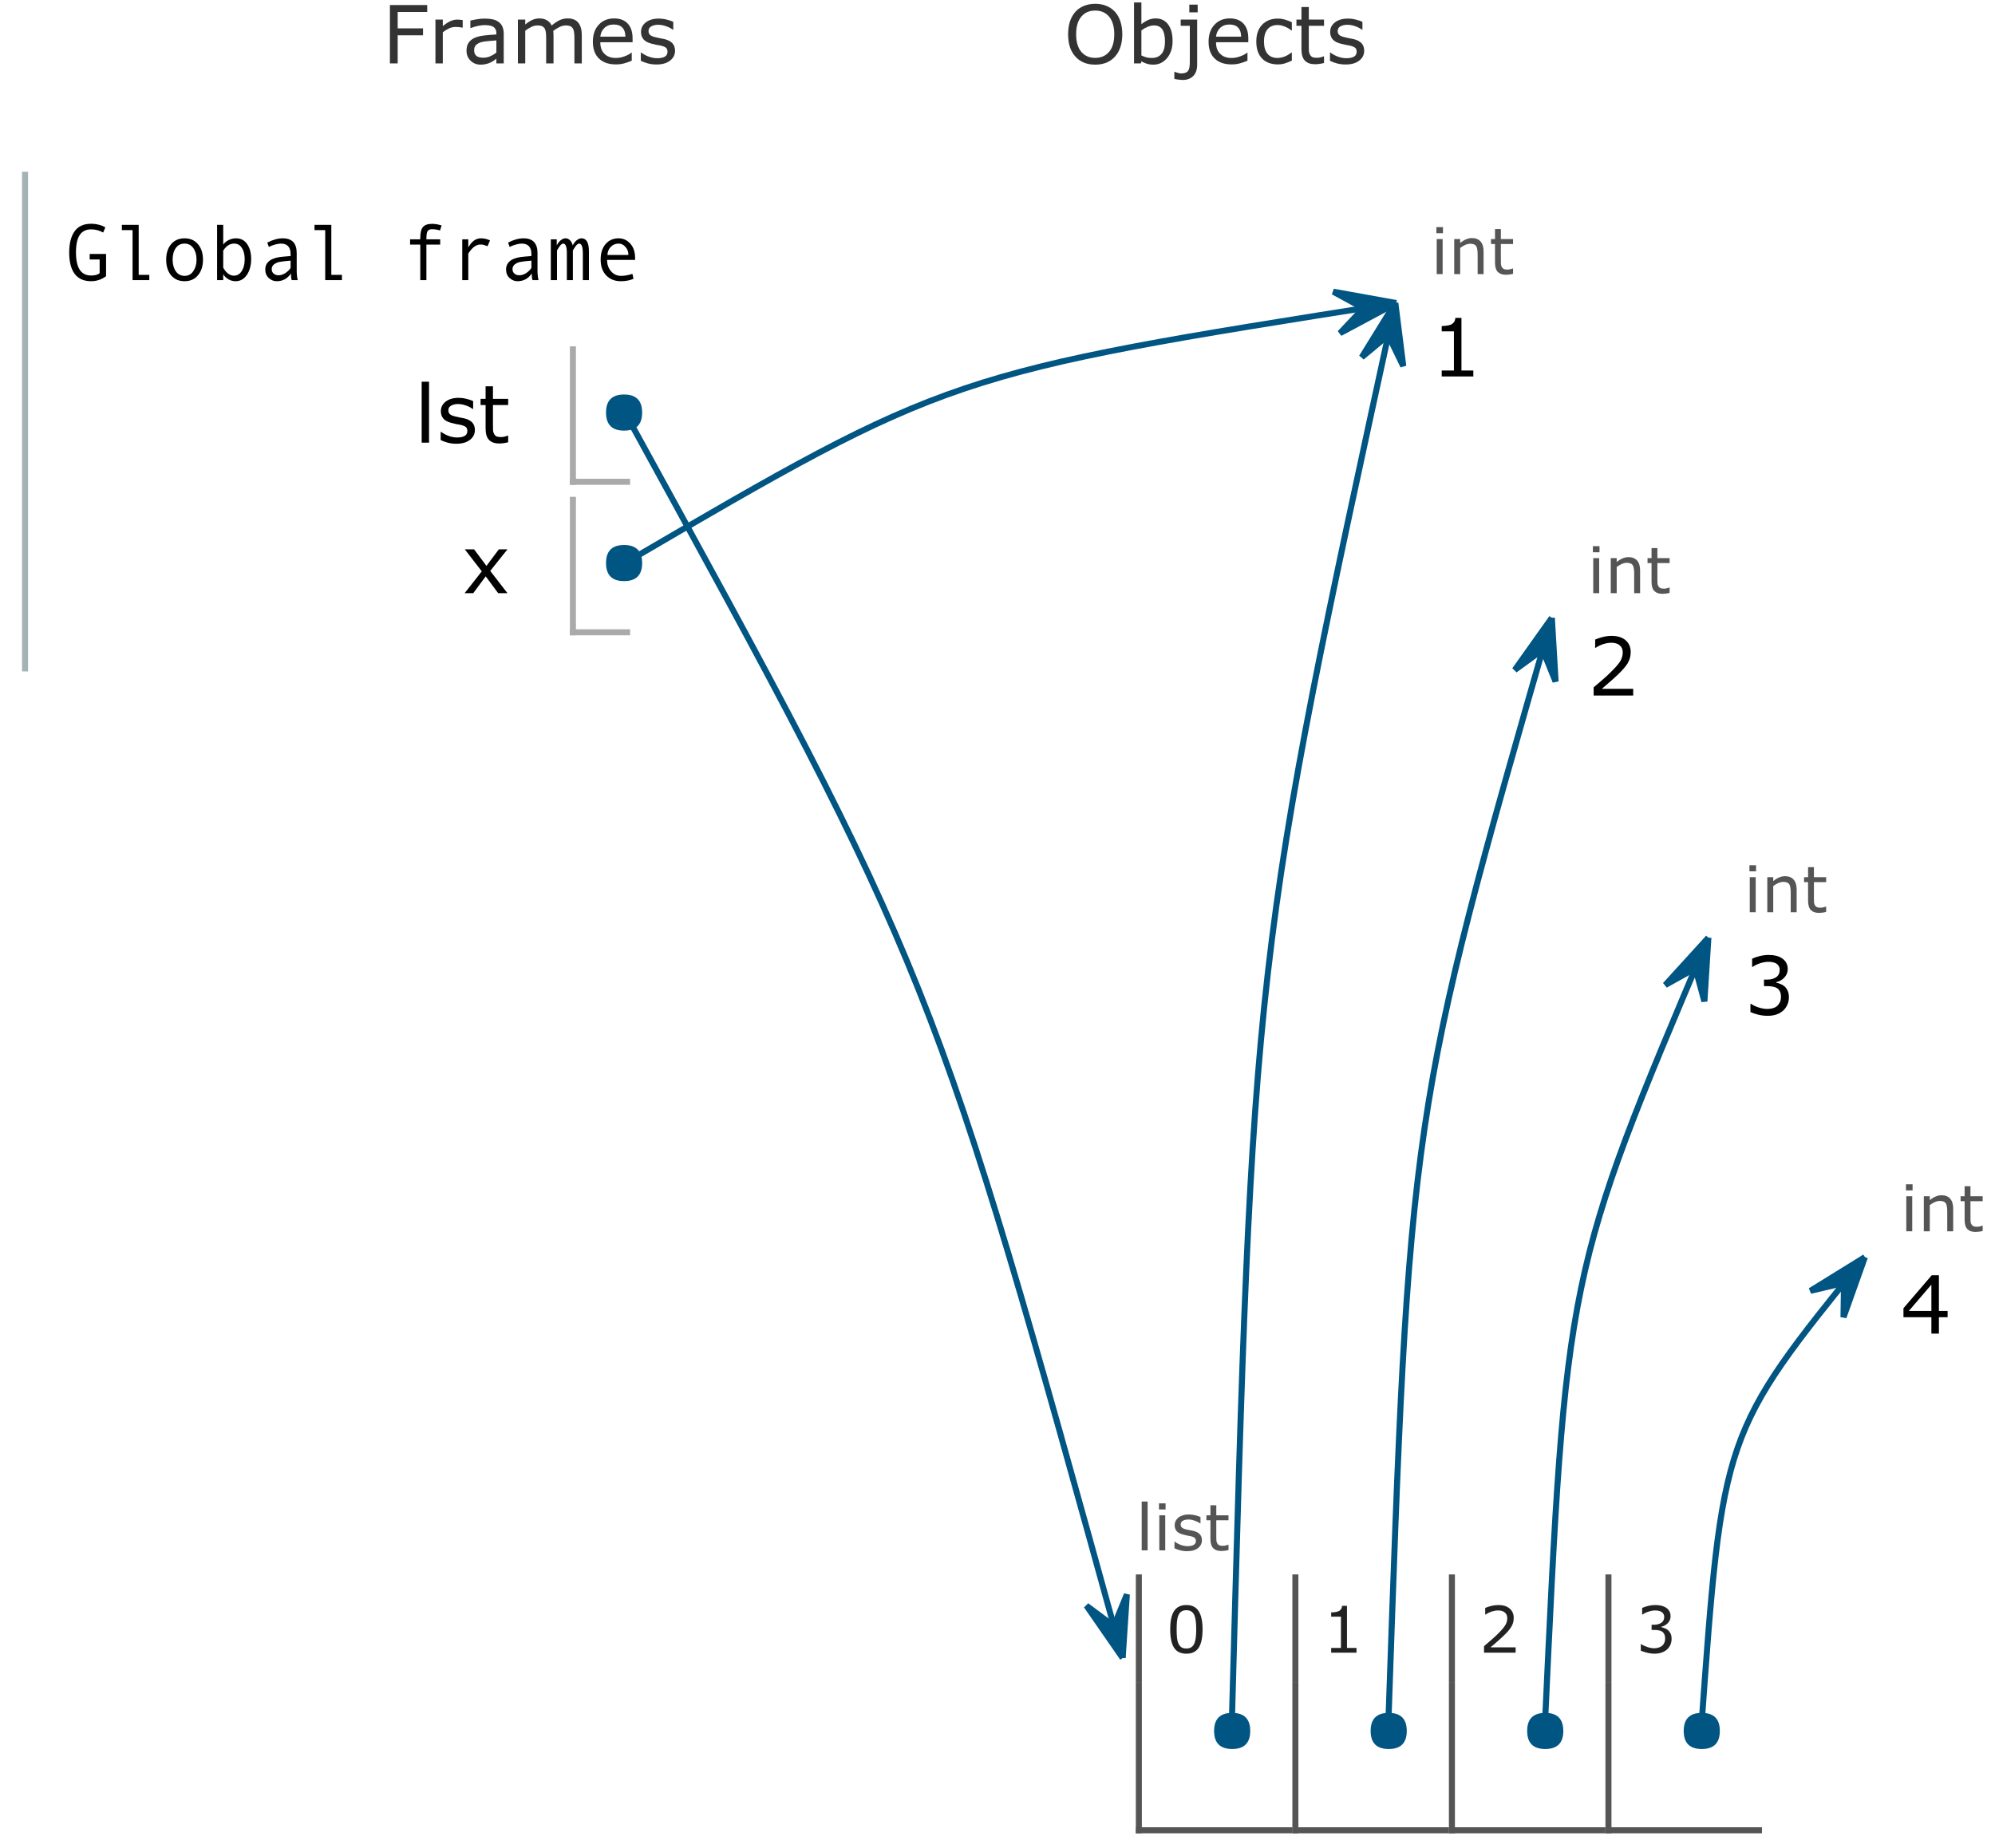 <?xml version="1.0" encoding="UTF-8"?>
<svg xmlns="http://www.w3.org/2000/svg" xmlns:xlink="http://www.w3.org/1999/xlink" width="372.785pt" height="345.422pt" viewBox="0 0 372.785 345.422" version="1.1">
<rect x="0" y="0" width="372.785" height="345.422" fill="#808080" stroke="none"/>
<defs>
<g>
<symbol overflow="visible" id="glyph0-0">
<path style="stroke:none;" d="M 1.875 0 L 1.875 -11.25 L 13.125 -11.25 L 13.125 0 Z M 2.812 -0.938 L 12.188 -0.938 L 12.188 -10.312 L 2.812 -10.312 Z M 2.812 -0.938 "/>
</symbol>
<symbol overflow="visible" id="glyph0-1">
<path style="stroke:none;" d="M 9.594 -9.656 C 10.039 -9.164 10.379 -8.566 10.609 -7.859 C 10.848 -7.148 10.969 -6.348 10.969 -5.453 C 10.969 -4.555 10.848 -3.75 10.609 -3.031 C 10.367 -2.32 10.031 -1.734 9.594 -1.266 C 9.145 -0.766 8.613 -0.391 8 -0.141 C 7.383 0.109 6.688 0.234 5.906 0.234 C 5.133 0.234 4.438 0.109 3.812 -0.141 C 3.188 -0.398 2.656 -0.773 2.219 -1.266 C 1.77 -1.742 1.426 -2.332 1.188 -3.031 C 0.957 -3.738 0.844 -4.547 0.844 -5.453 C 0.844 -6.336 0.957 -7.133 1.188 -7.844 C 1.426 -8.551 1.77 -9.156 2.219 -9.656 C 2.645 -10.133 3.176 -10.5 3.812 -10.75 C 4.457 -11.008 5.156 -11.141 5.906 -11.141 C 6.688 -11.141 7.383 -11.008 8 -10.75 C 8.625 -10.488 9.156 -10.125 9.594 -9.656 Z M 9.469 -5.453 C 9.469 -6.867 9.148 -7.957 8.516 -8.719 C 7.879 -9.488 7.008 -9.875 5.906 -9.875 C 4.801 -9.875 3.93 -9.488 3.297 -8.719 C 2.66 -7.957 2.344 -6.867 2.344 -5.453 C 2.344 -4.016 2.664 -2.914 3.312 -2.156 C 3.957 -1.406 4.82 -1.031 5.906 -1.031 C 6.988 -1.031 7.852 -1.406 8.5 -2.156 C 9.145 -2.914 9.469 -4.016 9.469 -5.453 Z M 9.469 -5.453 "/>
</symbol>
<symbol overflow="visible" id="glyph0-2">
<path style="stroke:none;" d="M 8.562 -4.156 C 8.562 -3.469 8.461 -2.848 8.266 -2.297 C 8.066 -1.754 7.805 -1.301 7.484 -0.938 C 7.141 -0.551 6.758 -0.258 6.344 -0.062 C 5.926 0.133 5.469 0.234 4.969 0.234 C 4.508 0.234 4.102 0.176 3.75 0.062 C 3.406 -0.051 3.066 -0.195 2.734 -0.375 L 2.641 0 L 1.359 0 L 1.359 -11.391 L 2.734 -11.391 L 2.734 -7.328 C 3.117 -7.641 3.523 -7.895 3.953 -8.094 C 4.391 -8.301 4.879 -8.406 5.422 -8.406 C 6.391 -8.406 7.156 -8.035 7.719 -7.297 C 8.281 -6.555 8.562 -5.508 8.562 -4.156 Z M 7.141 -4.109 C 7.141 -5.086 6.977 -5.828 6.656 -6.328 C 6.332 -6.836 5.812 -7.094 5.094 -7.094 C 4.688 -7.094 4.281 -7.004 3.875 -6.828 C 3.469 -6.66 3.086 -6.441 2.734 -6.172 L 2.734 -1.484 C 3.117 -1.305 3.453 -1.18 3.734 -1.109 C 4.016 -1.047 4.332 -1.016 4.688 -1.016 C 5.457 -1.016 6.055 -1.266 6.484 -1.766 C 6.922 -2.266 7.141 -3.047 7.141 -4.109 Z M 7.141 -4.109 "/>
</symbol>
<symbol overflow="visible" id="glyph0-3">
<path style="stroke:none;" d="M 3.906 -9.547 L 2.344 -9.547 L 2.344 -10.984 L 3.906 -10.984 Z M 3.812 0.203 C 3.812 1.16 3.566 1.879 3.078 2.359 C 2.586 2.848 1.938 3.094 1.125 3.094 C 0.926 3.094 0.664 3.07 0.344 3.031 C 0.031 3 -0.234 2.953 -0.453 2.891 L -0.453 1.578 L -0.375 1.578 C -0.238 1.629 -0.055 1.691 0.172 1.766 C 0.398 1.836 0.625 1.875 0.844 1.875 C 1.195 1.875 1.477 1.82 1.688 1.719 C 1.906 1.625 2.07 1.477 2.188 1.281 C 2.289 1.082 2.359 0.844 2.391 0.562 C 2.422 0.289 2.438 -0.039 2.438 -0.438 L 2.438 -7.031 L 0.734 -7.031 L 0.734 -8.188 L 3.812 -8.188 Z M 3.812 0.203 "/>
</symbol>
<symbol overflow="visible" id="glyph0-4">
<path style="stroke:none;" d="M 8.203 -3.953 L 2.172 -3.953 C 2.172 -3.441 2.242 -3 2.391 -2.625 C 2.547 -2.258 2.758 -1.957 3.031 -1.719 C 3.281 -1.477 3.578 -1.301 3.922 -1.188 C 4.273 -1.07 4.66 -1.016 5.078 -1.016 C 5.641 -1.016 6.203 -1.125 6.766 -1.344 C 7.328 -1.562 7.727 -1.781 7.969 -2 L 8.047 -2 L 8.047 -0.5 C 7.578 -0.301 7.098 -0.133 6.609 0 C 6.129 0.125 5.625 0.188 5.094 0.188 C 3.738 0.188 2.68 -0.176 1.922 -0.906 C 1.16 -1.645 0.781 -2.691 0.781 -4.047 C 0.781 -5.379 1.145 -6.438 1.875 -7.219 C 2.602 -8.008 3.562 -8.406 4.75 -8.406 C 5.852 -8.406 6.703 -8.082 7.297 -7.438 C 7.898 -6.789 8.203 -5.875 8.203 -4.688 Z M 6.859 -5 C 6.859 -5.727 6.676 -6.285 6.312 -6.672 C 5.957 -7.066 5.414 -7.266 4.688 -7.266 C 3.945 -7.266 3.359 -7.047 2.922 -6.609 C 2.484 -6.18 2.234 -5.645 2.172 -5 Z M 6.859 -5 "/>
</symbol>
<symbol overflow="visible" id="glyph0-5">
<path style="stroke:none;" d="M 7.406 -0.516 C 6.945 -0.297 6.508 -0.125 6.094 0 C 5.688 0.125 5.25 0.188 4.781 0.188 C 4.188 0.188 3.645 0.098 3.156 -0.078 C 2.664 -0.254 2.242 -0.516 1.891 -0.859 C 1.535 -1.211 1.258 -1.656 1.062 -2.188 C 0.863 -2.727 0.766 -3.359 0.766 -4.078 C 0.766 -5.422 1.129 -6.473 1.859 -7.234 C 2.598 -7.992 3.57 -8.375 4.781 -8.375 C 5.25 -8.375 5.707 -8.305 6.156 -8.172 C 6.613 -8.035 7.031 -7.875 7.406 -7.688 L 7.406 -6.156 L 7.328 -6.156 C 6.91 -6.488 6.477 -6.738 6.031 -6.906 C 5.582 -7.082 5.145 -7.172 4.719 -7.172 C 3.938 -7.172 3.32 -6.91 2.875 -6.391 C 2.426 -5.867 2.203 -5.098 2.203 -4.078 C 2.203 -3.086 2.422 -2.328 2.859 -1.797 C 3.297 -1.273 3.914 -1.016 4.719 -1.016 C 5 -1.016 5.281 -1.051 5.562 -1.125 C 5.852 -1.195 6.113 -1.289 6.344 -1.406 C 6.551 -1.508 6.738 -1.617 6.906 -1.734 C 7.082 -1.848 7.223 -1.945 7.328 -2.031 L 7.406 -2.031 Z M 7.406 -0.516 "/>
</symbol>
<symbol overflow="visible" id="glyph0-6">
<path style="stroke:none;" d="M 5.609 -0.078 C 5.348 -0.004 5.062 0.051 4.75 0.094 C 4.445 0.133 4.176 0.156 3.938 0.156 C 3.102 0.156 2.469 -0.066 2.031 -0.516 C 1.602 -0.961 1.391 -1.68 1.391 -2.672 L 1.391 -7.031 L 0.453 -7.031 L 0.453 -8.188 L 1.391 -8.188 L 1.391 -10.531 L 2.766 -10.531 L 2.766 -8.188 L 5.609 -8.188 L 5.609 -7.031 L 2.766 -7.031 L 2.766 -3.297 C 2.766 -2.867 2.77 -2.531 2.781 -2.281 C 2.801 -2.039 2.875 -1.816 3 -1.609 C 3.102 -1.41 3.25 -1.266 3.438 -1.172 C 3.625 -1.086 3.91 -1.047 4.297 -1.047 C 4.523 -1.047 4.758 -1.078 5 -1.141 C 5.25 -1.211 5.426 -1.27 5.531 -1.312 L 5.609 -1.312 Z M 5.609 -0.078 "/>
</symbol>
<symbol overflow="visible" id="glyph0-7">
<path style="stroke:none;" d="M 7.203 -2.359 C 7.203 -1.609 6.891 -0.992 6.266 -0.516 C 5.648 -0.035 4.812 0.203 3.75 0.203 C 3.133 0.203 2.57 0.129 2.062 -0.016 C 1.562 -0.16 1.145 -0.316 0.812 -0.484 L 0.812 -2.031 L 0.875 -2.031 C 1.312 -1.707 1.797 -1.445 2.328 -1.25 C 2.859 -1.062 3.367 -0.969 3.859 -0.969 C 4.461 -0.969 4.938 -1.062 5.281 -1.25 C 5.625 -1.445 5.797 -1.758 5.797 -2.188 C 5.797 -2.508 5.703 -2.754 5.516 -2.922 C 5.328 -3.086 4.973 -3.227 4.453 -3.344 C 4.254 -3.383 3.992 -3.43 3.672 -3.484 C 3.359 -3.547 3.07 -3.613 2.812 -3.688 C 2.102 -3.875 1.598 -4.148 1.297 -4.516 C 0.992 -4.891 0.844 -5.344 0.844 -5.875 C 0.844 -6.219 0.91 -6.535 1.047 -6.828 C 1.191 -7.129 1.406 -7.395 1.688 -7.625 C 1.957 -7.852 2.301 -8.035 2.719 -8.172 C 3.145 -8.305 3.617 -8.375 4.141 -8.375 C 4.629 -8.375 5.125 -8.312 5.625 -8.188 C 6.125 -8.07 6.539 -7.93 6.875 -7.766 L 6.875 -6.297 L 6.797 -6.297 C 6.453 -6.555 6.023 -6.773 5.516 -6.953 C 5.016 -7.129 4.523 -7.219 4.047 -7.219 C 3.535 -7.219 3.109 -7.117 2.766 -6.922 C 2.422 -6.734 2.25 -6.445 2.25 -6.062 C 2.25 -5.727 2.352 -5.473 2.562 -5.297 C 2.77 -5.129 3.102 -4.992 3.562 -4.891 C 3.812 -4.828 4.094 -4.766 4.406 -4.703 C 4.727 -4.648 4.992 -4.598 5.203 -4.547 C 5.836 -4.398 6.332 -4.148 6.688 -3.797 C 7.031 -3.43 7.203 -2.953 7.203 -2.359 Z M 7.203 -2.359 "/>
</symbol>
<symbol overflow="visible" id="glyph0-8">
<path style="stroke:none;" d="M 7.938 0 L 2.031 0 L 2.031 -1.109 L 4.312 -1.109 L 4.312 -8.422 L 2.031 -8.422 L 2.031 -9.422 C 2.344 -9.422 2.672 -9.445 3.016 -9.5 C 3.367 -9.551 3.641 -9.625 3.828 -9.719 C 4.047 -9.844 4.219 -10 4.344 -10.188 C 4.477 -10.375 4.555 -10.625 4.578 -10.938 L 5.719 -10.938 L 5.719 -1.109 L 7.938 -1.109 Z M 7.938 0 "/>
</symbol>
<symbol overflow="visible" id="glyph0-9">
<path style="stroke:none;" d="M 8.562 0 L 1.172 0 L 1.172 -1.531 C 1.691 -1.969 2.207 -2.406 2.719 -2.844 C 3.238 -3.289 3.719 -3.727 4.156 -4.156 C 5.094 -5.062 5.734 -5.781 6.078 -6.312 C 6.43 -6.852 6.609 -7.438 6.609 -8.062 C 6.609 -8.625 6.422 -9.062 6.047 -9.375 C 5.672 -9.695 5.148 -9.859 4.484 -9.859 C 4.035 -9.859 3.551 -9.781 3.031 -9.625 C 2.52 -9.469 2.02 -9.227 1.531 -8.906 L 1.453 -8.906 L 1.453 -10.453 C 1.797 -10.617 2.254 -10.773 2.828 -10.922 C 3.41 -11.066 3.973 -11.141 4.516 -11.141 C 5.641 -11.141 6.516 -10.867 7.141 -10.328 C 7.773 -9.785 8.094 -9.051 8.094 -8.125 C 8.094 -7.707 8.039 -7.32 7.938 -6.969 C 7.832 -6.613 7.68 -6.273 7.484 -5.953 C 7.285 -5.648 7.055 -5.348 6.797 -5.047 C 6.547 -4.754 6.238 -4.43 5.875 -4.078 C 5.352 -3.566 4.812 -3.07 4.25 -2.594 C 3.695 -2.113 3.18 -1.664 2.703 -1.25 L 8.562 -1.25 Z M 8.562 0 "/>
</symbol>
<symbol overflow="visible" id="glyph0-10">
<path style="stroke:none;" d="M 7.609 -5.25 C 7.836 -5.039 8.023 -4.773 8.172 -4.453 C 8.328 -4.141 8.406 -3.734 8.406 -3.234 C 8.406 -2.734 8.312 -2.273 8.125 -1.859 C 7.945 -1.441 7.695 -1.082 7.375 -0.781 C 7.008 -0.438 6.578 -0.18 6.078 -0.016 C 5.586 0.148 5.047 0.234 4.453 0.234 C 3.848 0.234 3.25 0.16 2.656 0.016 C 2.07 -0.129 1.594 -0.289 1.219 -0.469 L 1.219 -2 L 1.328 -2 C 1.742 -1.719 2.234 -1.488 2.797 -1.312 C 3.359 -1.133 3.898 -1.047 4.422 -1.047 C 4.734 -1.047 5.062 -1.094 5.406 -1.188 C 5.75 -1.289 6.031 -1.441 6.25 -1.641 C 6.469 -1.859 6.633 -2.098 6.75 -2.359 C 6.863 -2.617 6.922 -2.945 6.922 -3.344 C 6.922 -3.727 6.859 -4.047 6.734 -4.297 C 6.609 -4.555 6.438 -4.766 6.219 -4.922 C 5.988 -5.066 5.719 -5.164 5.406 -5.219 C 5.094 -5.281 4.758 -5.312 4.406 -5.312 L 3.75 -5.312 L 3.75 -6.531 L 4.25 -6.531 C 5 -6.531 5.594 -6.68 6.031 -6.984 C 6.469 -7.297 6.688 -7.75 6.688 -8.344 C 6.688 -8.613 6.629 -8.848 6.516 -9.047 C 6.41 -9.242 6.258 -9.406 6.062 -9.531 C 5.852 -9.656 5.629 -9.738 5.391 -9.781 C 5.148 -9.832 4.879 -9.859 4.578 -9.859 C 4.109 -9.859 3.613 -9.773 3.094 -9.609 C 2.57 -9.453 2.078 -9.219 1.609 -8.906 L 1.531 -8.906 L 1.531 -10.438 C 1.883 -10.613 2.348 -10.773 2.922 -10.922 C 3.504 -11.066 4.066 -11.141 4.609 -11.141 C 5.141 -11.141 5.609 -11.086 6.016 -10.984 C 6.422 -10.891 6.785 -10.734 7.109 -10.516 C 7.461 -10.285 7.727 -10.004 7.906 -9.672 C 8.094 -9.336 8.188 -8.945 8.188 -8.5 C 8.188 -7.895 7.973 -7.363 7.547 -6.906 C 7.117 -6.457 6.613 -6.176 6.031 -6.062 L 6.031 -5.969 C 6.258 -5.926 6.523 -5.844 6.828 -5.719 C 7.129 -5.594 7.391 -5.438 7.609 -5.25 Z M 7.609 -5.25 "/>
</symbol>
<symbol overflow="visible" id="glyph0-11">
<path style="stroke:none;" d="M 8.812 -3.062 L 7.188 -3.062 L 7.188 0 L 5.781 0 L 5.781 -3.062 L 0.562 -3.062 L 0.562 -4.75 L 5.844 -10.906 L 7.188 -10.906 L 7.188 -4.234 L 8.812 -4.234 Z M 5.781 -4.234 L 5.781 -9.156 L 1.562 -4.234 Z M 5.781 -4.234 "/>
</symbol>
<symbol overflow="visible" id="glyph0-12">
<path style="stroke:none;" d=""/>
</symbol>
<symbol overflow="visible" id="glyph0-13">
<path style="stroke:none;" d="M 8.438 -9.609 L 2.922 -9.609 L 2.922 -6.547 L 7.656 -6.547 L 7.656 -5.25 L 2.922 -5.25 L 2.922 0 L 1.469 0 L 1.469 -10.906 L 8.438 -10.906 Z M 8.438 -9.609 "/>
</symbol>
<symbol overflow="visible" id="glyph0-14">
<path style="stroke:none;" d="M 6.453 -6.688 L 6.391 -6.688 C 6.18 -6.727 5.977 -6.758 5.781 -6.781 C 5.594 -6.801 5.367 -6.812 5.109 -6.812 C 4.68 -6.812 4.27 -6.719 3.875 -6.531 C 3.477 -6.344 3.098 -6.102 2.734 -5.812 L 2.734 0 L 1.359 0 L 1.359 -8.188 L 2.734 -8.188 L 2.734 -6.969 C 3.273 -7.406 3.754 -7.719 4.172 -7.906 C 4.598 -8.094 5.023 -8.188 5.453 -8.188 C 5.691 -8.188 5.863 -8.176 5.969 -8.156 C 6.082 -8.145 6.242 -8.125 6.453 -8.094 Z M 6.453 -6.688 "/>
</symbol>
<symbol overflow="visible" id="glyph0-15">
<path style="stroke:none;" d="M 7.719 0 L 6.344 0 L 6.344 -0.875 C 6.219 -0.789 6.051 -0.672 5.844 -0.516 C 5.633 -0.367 5.438 -0.254 5.25 -0.172 C 5.02 -0.055 4.754 0.035 4.453 0.109 C 4.148 0.191 3.801 0.234 3.406 0.234 C 2.664 0.234 2.039 -0.008 1.531 -0.5 C 1.02 -0.988 0.766 -1.613 0.766 -2.375 C 0.766 -2.988 0.895 -3.488 1.156 -3.875 C 1.426 -4.258 1.805 -4.562 2.297 -4.781 C 2.797 -5 3.395 -5.145 4.094 -5.219 C 4.789 -5.301 5.539 -5.363 6.344 -5.406 L 6.344 -5.625 C 6.344 -5.938 6.285 -6.191 6.172 -6.391 C 6.066 -6.598 5.91 -6.758 5.703 -6.875 C 5.504 -6.988 5.27 -7.062 5 -7.094 C 4.727 -7.133 4.441 -7.156 4.141 -7.156 C 3.785 -7.156 3.383 -7.109 2.938 -7.016 C 2.488 -6.922 2.031 -6.785 1.562 -6.609 L 1.484 -6.609 L 1.484 -8 C 1.754 -8.07 2.141 -8.148 2.641 -8.234 C 3.148 -8.328 3.656 -8.375 4.156 -8.375 C 4.727 -8.375 5.227 -8.328 5.656 -8.234 C 6.082 -8.141 6.453 -7.977 6.766 -7.75 C 7.078 -7.52 7.312 -7.227 7.469 -6.875 C 7.633 -6.52 7.719 -6.078 7.719 -5.547 Z M 6.344 -2.016 L 6.344 -4.297 C 5.926 -4.266 5.43 -4.223 4.859 -4.172 C 4.285 -4.129 3.836 -4.062 3.516 -3.969 C 3.117 -3.852 2.797 -3.676 2.547 -3.438 C 2.305 -3.207 2.188 -2.883 2.188 -2.469 C 2.188 -2 2.328 -1.645 2.609 -1.406 C 2.891 -1.176 3.32 -1.062 3.906 -1.062 C 4.383 -1.062 4.82 -1.156 5.219 -1.344 C 5.625 -1.531 6 -1.754 6.344 -2.016 Z M 6.344 -2.016 "/>
</symbol>
<symbol overflow="visible" id="glyph0-16">
<path style="stroke:none;" d="M 13.297 0 L 11.922 0 L 11.922 -4.656 C 11.922 -5.008 11.906 -5.348 11.875 -5.672 C 11.844 -6.004 11.773 -6.266 11.672 -6.453 C 11.555 -6.672 11.395 -6.832 11.188 -6.938 C 10.977 -7.039 10.676 -7.094 10.281 -7.094 C 9.895 -7.094 9.508 -6.992 9.125 -6.797 C 8.738 -6.609 8.352 -6.367 7.969 -6.078 C 7.977 -5.961 7.988 -5.828 8 -5.672 C 8.008 -5.523 8.016 -5.379 8.016 -5.234 L 8.016 0 L 6.641 0 L 6.641 -4.656 C 6.641 -5.02 6.625 -5.363 6.594 -5.688 C 6.562 -6.008 6.492 -6.27 6.391 -6.469 C 6.273 -6.676 6.113 -6.832 5.906 -6.938 C 5.695 -7.039 5.395 -7.094 5 -7.094 C 4.625 -7.094 4.242 -7 3.859 -6.812 C 3.484 -6.633 3.109 -6.398 2.734 -6.109 L 2.734 0 L 1.359 0 L 1.359 -8.188 L 2.734 -8.188 L 2.734 -7.266 C 3.16 -7.629 3.586 -7.91 4.016 -8.109 C 4.441 -8.305 4.898 -8.406 5.391 -8.406 C 5.941 -8.406 6.41 -8.285 6.797 -8.047 C 7.191 -7.816 7.484 -7.492 7.672 -7.078 C 8.223 -7.547 8.727 -7.883 9.188 -8.094 C 9.645 -8.301 10.141 -8.406 10.672 -8.406 C 11.566 -8.406 12.227 -8.133 12.656 -7.594 C 13.082 -7.051 13.297 -6.289 13.297 -5.312 Z M 13.297 0 "/>
</symbol>
<symbol overflow="visible" id="glyph0-17">
<path style="stroke:none;" d="M 2.75 0 L 1.375 0 L 1.375 -11.391 L 2.75 -11.391 Z M 2.75 0 "/>
</symbol>
<symbol overflow="visible" id="glyph0-18">
<path style="stroke:none;" d="M 8.438 0 L 6.703 0 L 4.375 -3.141 L 2.047 0 L 0.438 0 L 3.641 -4.078 L 0.469 -8.188 L 2.203 -8.188 L 4.516 -5.094 L 6.828 -8.188 L 8.438 -8.188 L 5.219 -4.156 Z M 8.438 0 "/>
</symbol>
<symbol overflow="visible" id="glyph1-0">
<path style="stroke:none;" d="M 1.5 0 L 1.5 -9 L 10.5 -9 L 10.5 0 Z M 2.25 -0.75 L 9.75 -0.75 L 9.75 -8.25 L 2.25 -8.25 Z M 2.25 -0.75 "/>
</symbol>
<symbol overflow="visible" id="glyph1-1">
<path style="stroke:none;" d="M 2.266 -7.641 L 1.031 -7.641 L 1.031 -8.781 L 2.266 -8.781 Z M 2.203 0 L 1.094 0 L 1.094 -6.547 L 2.203 -6.547 Z M 2.203 0 "/>
</symbol>
<symbol overflow="visible" id="glyph1-2">
<path style="stroke:none;" d="M 6.562 0 L 5.453 0 L 5.453 -3.734 C 5.453 -4.023 5.43 -4.301 5.391 -4.562 C 5.359 -4.832 5.297 -5.039 5.203 -5.188 C 5.109 -5.352 4.969 -5.473 4.781 -5.547 C 4.602 -5.629 4.367 -5.672 4.078 -5.672 C 3.773 -5.672 3.457 -5.598 3.125 -5.453 C 2.801 -5.305 2.488 -5.117 2.188 -4.891 L 2.188 0 L 1.078 0 L 1.078 -6.547 L 2.188 -6.547 L 2.188 -5.812 C 2.531 -6.102 2.883 -6.328 3.25 -6.484 C 3.613 -6.648 3.992 -6.734 4.391 -6.734 C 5.086 -6.734 5.625 -6.52 6 -6.094 C 6.375 -5.664 6.562 -5.051 6.562 -4.25 Z M 6.562 0 "/>
</symbol>
<symbol overflow="visible" id="glyph1-3">
<path style="stroke:none;" d="M 4.484 -0.062 C 4.273 0 4.047 0.047 3.797 0.078 C 3.555 0.109 3.344 0.125 3.156 0.125 C 2.488 0.125 1.977 -0.051 1.625 -0.406 C 1.281 -0.77 1.109 -1.348 1.109 -2.141 L 1.109 -5.625 L 0.359 -5.625 L 0.359 -6.547 L 1.109 -6.547 L 1.109 -8.422 L 2.203 -8.422 L 2.203 -6.547 L 4.484 -6.547 L 4.484 -5.625 L 2.203 -5.625 L 2.203 -2.641 C 2.203 -2.297 2.207 -2.023 2.219 -1.828 C 2.238 -1.641 2.297 -1.461 2.391 -1.297 C 2.484 -1.141 2.602 -1.023 2.75 -0.953 C 2.906 -0.879 3.133 -0.844 3.438 -0.844 C 3.613 -0.844 3.801 -0.867 4 -0.922 C 4.195 -0.973 4.336 -1.016 4.422 -1.047 L 4.484 -1.047 Z M 4.484 -0.062 "/>
</symbol>
<symbol overflow="visible" id="glyph1-4">
<path style="stroke:none;" d="M 2.203 0 L 1.094 0 L 1.094 -9.125 L 2.203 -9.125 Z M 2.203 0 "/>
</symbol>
<symbol overflow="visible" id="glyph1-5">
<path style="stroke:none;" d="M 5.766 -1.891 C 5.766 -1.285 5.516 -0.789 5.016 -0.406 C 4.523 -0.031 3.852 0.156 3 0.156 C 2.508 0.156 2.062 0.098 1.656 -0.016 C 1.258 -0.129 0.922 -0.254 0.641 -0.391 L 0.641 -1.625 L 0.703 -1.625 C 1.047 -1.363 1.43 -1.156 1.859 -1 C 2.285 -0.852 2.695 -0.781 3.094 -0.781 C 3.57 -0.781 3.945 -0.859 4.219 -1.016 C 4.5 -1.172 4.641 -1.414 4.641 -1.75 C 4.641 -2.008 4.562 -2.203 4.406 -2.328 C 4.258 -2.461 3.977 -2.578 3.562 -2.672 C 3.406 -2.703 3.195 -2.738 2.938 -2.781 C 2.688 -2.832 2.457 -2.891 2.25 -2.953 C 1.676 -3.098 1.27 -3.316 1.031 -3.609 C 0.789 -3.91 0.672 -4.273 0.672 -4.703 C 0.672 -4.973 0.727 -5.227 0.844 -5.469 C 0.957 -5.707 1.125 -5.922 1.344 -6.109 C 1.562 -6.285 1.836 -6.426 2.172 -6.531 C 2.516 -6.645 2.895 -6.703 3.312 -6.703 C 3.707 -6.703 4.102 -6.656 4.5 -6.562 C 4.906 -6.469 5.238 -6.352 5.5 -6.219 L 5.5 -5.031 L 5.438 -5.031 C 5.156 -5.238 4.812 -5.41 4.406 -5.547 C 4.008 -5.691 3.617 -5.766 3.234 -5.766 C 2.828 -5.766 2.484 -5.688 2.203 -5.531 C 1.93 -5.383 1.797 -5.16 1.797 -4.859 C 1.797 -4.586 1.879 -4.383 2.047 -4.25 C 2.211 -4.102 2.477 -3.988 2.844 -3.906 C 3.051 -3.863 3.281 -3.816 3.531 -3.766 C 3.781 -3.723 3.988 -3.68 4.156 -3.641 C 4.664 -3.523 5.062 -3.32 5.344 -3.031 C 5.625 -2.75 5.766 -2.367 5.766 -1.891 Z M 5.766 -1.891 "/>
</symbol>
<symbol overflow="visible" id="glyph1-6">
<path style="stroke:none;" d="M 6.844 -4.359 C 6.844 -2.797 6.598 -1.645 6.109 -0.906 C 5.617 -0.176 4.859 0.188 3.828 0.188 C 2.773 0.188 2.004 -0.18 1.516 -0.922 C 1.035 -1.672 0.797 -2.816 0.797 -4.359 C 0.797 -5.91 1.039 -7.055 1.531 -7.797 C 2.02 -8.535 2.785 -8.906 3.828 -8.906 C 4.867 -8.906 5.629 -8.523 6.109 -7.766 C 6.598 -7.016 6.844 -5.879 6.844 -4.359 Z M 5.297 -1.703 C 5.43 -2.023 5.523 -2.398 5.578 -2.828 C 5.629 -3.254 5.656 -3.766 5.656 -4.359 C 5.656 -4.953 5.629 -5.469 5.578 -5.906 C 5.523 -6.344 5.43 -6.719 5.297 -7.031 C 5.16 -7.332 4.973 -7.555 4.734 -7.703 C 4.492 -7.859 4.191 -7.938 3.828 -7.938 C 3.453 -7.938 3.145 -7.859 2.906 -7.703 C 2.664 -7.555 2.477 -7.328 2.344 -7.016 C 2.207 -6.723 2.113 -6.344 2.062 -5.875 C 2.02 -5.414 2 -4.91 2 -4.359 C 2 -3.742 2.02 -3.227 2.062 -2.812 C 2.102 -2.406 2.191 -2.039 2.328 -1.719 C 2.461 -1.414 2.645 -1.18 2.875 -1.016 C 3.113 -0.859 3.43 -0.781 3.828 -0.781 C 4.191 -0.781 4.492 -0.859 4.734 -1.016 C 4.973 -1.172 5.16 -1.398 5.297 -1.703 Z M 5.297 -1.703 "/>
</symbol>
<symbol overflow="visible" id="glyph1-7">
<path style="stroke:none;" d="M 6.359 0 L 1.625 0 L 1.625 -0.891 L 3.453 -0.891 L 3.453 -6.734 L 1.625 -6.734 L 1.625 -7.531 C 1.875 -7.531 2.141 -7.551 2.422 -7.594 C 2.703 -7.633 2.914 -7.695 3.062 -7.781 C 3.238 -7.875 3.379 -7.992 3.484 -8.141 C 3.586 -8.297 3.645 -8.5 3.656 -8.75 L 4.578 -8.75 L 4.578 -0.891 L 6.359 -0.891 Z M 6.359 0 "/>
</symbol>
<symbol overflow="visible" id="glyph1-8">
<path style="stroke:none;" d="M 6.844 0 L 0.938 0 L 0.938 -1.219 C 1.352 -1.57 1.766 -1.926 2.172 -2.281 C 2.586 -2.633 2.973 -2.984 3.328 -3.328 C 4.078 -4.055 4.586 -4.633 4.859 -5.062 C 5.141 -5.488 5.281 -5.953 5.281 -6.453 C 5.281 -6.898 5.129 -7.25 4.828 -7.5 C 4.535 -7.758 4.125 -7.891 3.594 -7.891 C 3.227 -7.891 2.836 -7.828 2.422 -7.703 C 2.016 -7.578 1.613 -7.383 1.219 -7.125 L 1.156 -7.125 L 1.156 -8.359 C 1.438 -8.492 1.805 -8.617 2.266 -8.734 C 2.734 -8.848 3.18 -8.906 3.609 -8.906 C 4.504 -8.906 5.207 -8.688 5.719 -8.25 C 6.227 -7.82 6.484 -7.238 6.484 -6.5 C 6.484 -6.164 6.441 -5.852 6.359 -5.562 C 6.273 -5.281 6.148 -5.016 5.984 -4.766 C 5.828 -4.516 5.645 -4.27 5.438 -4.031 C 5.238 -3.801 4.992 -3.547 4.703 -3.266 C 4.285 -2.859 3.852 -2.461 3.406 -2.078 C 2.957 -1.691 2.539 -1.332 2.156 -1 L 6.844 -1 Z M 6.844 0 "/>
</symbol>
<symbol overflow="visible" id="glyph1-9">
<path style="stroke:none;" d="M 6.078 -4.203 C 6.266 -4.035 6.422 -3.82 6.547 -3.562 C 6.672 -3.312 6.734 -2.984 6.734 -2.578 C 6.734 -2.18 6.66 -1.816 6.516 -1.484 C 6.367 -1.148 6.164 -0.863 5.906 -0.625 C 5.613 -0.352 5.266 -0.148 4.859 -0.016 C 4.461 0.117 4.031 0.188 3.562 0.188 C 3.082 0.188 2.609 0.125 2.141 0 C 1.672 -0.113 1.285 -0.238 0.984 -0.375 L 0.984 -1.594 L 1.062 -1.594 C 1.395 -1.375 1.785 -1.191 2.234 -1.047 C 2.68 -0.898 3.117 -0.828 3.547 -0.828 C 3.785 -0.828 4.039 -0.867 4.312 -0.953 C 4.594 -1.035 4.82 -1.156 5 -1.312 C 5.176 -1.488 5.305 -1.68 5.391 -1.891 C 5.484 -2.098 5.531 -2.359 5.531 -2.672 C 5.531 -2.984 5.477 -3.238 5.375 -3.438 C 5.281 -3.645 5.145 -3.812 4.969 -3.938 C 4.789 -4.051 4.578 -4.129 4.328 -4.172 C 4.078 -4.223 3.805 -4.25 3.516 -4.25 L 3 -4.25 L 3 -5.219 L 3.406 -5.219 C 4 -5.219 4.473 -5.344 4.828 -5.594 C 5.18 -5.844 5.359 -6.207 5.359 -6.688 C 5.359 -6.895 5.312 -7.078 5.219 -7.234 C 5.133 -7.391 5.008 -7.52 4.844 -7.625 C 4.676 -7.727 4.492 -7.797 4.297 -7.828 C 4.109 -7.867 3.895 -7.891 3.656 -7.891 C 3.281 -7.891 2.883 -7.82 2.469 -7.688 C 2.051 -7.562 1.66 -7.375 1.297 -7.125 L 1.234 -7.125 L 1.234 -8.359 C 1.504 -8.492 1.867 -8.617 2.328 -8.734 C 2.797 -8.848 3.25 -8.906 3.688 -8.906 C 4.113 -8.906 4.488 -8.863 4.812 -8.781 C 5.133 -8.707 5.426 -8.586 5.688 -8.422 C 5.969 -8.234 6.18 -8.004 6.328 -7.734 C 6.473 -7.473 6.547 -7.16 6.547 -6.797 C 6.547 -6.316 6.375 -5.895 6.031 -5.531 C 5.688 -5.176 5.285 -4.953 4.828 -4.859 L 4.828 -4.766 C 5.016 -4.734 5.227 -4.664 5.469 -4.562 C 5.707 -4.469 5.91 -4.348 6.078 -4.203 Z M 6.078 -4.203 "/>
</symbol>
<symbol overflow="visible" id="glyph2-0">
<path style="stroke:none;" d="M 1.578 0 L 1.578 -10.078 L 7.422 -10.078 L 7.422 0 Z M 2.516 -0.938 L 6.484 -0.938 L 6.484 -9.141 L 2.516 -9.141 Z M 2.516 -0.938 "/>
</symbol>
<symbol overflow="visible" id="glyph2-1">
<path style="stroke:none;" d="M 7.828 -0.734 C 6.984 -0.109 6.051 0.203 5.031 0.203 C 3.688 0.203 2.664 -0.25 1.969 -1.156 C 1.281 -2.07 0.938 -3.406 0.938 -5.156 C 0.938 -6.852 1.27 -8.172 1.938 -9.109 C 2.602 -10.055 3.633 -10.531 5.031 -10.531 C 5.52 -10.531 6.008 -10.469 6.5 -10.344 C 6.988 -10.219 7.383 -10.051 7.688 -9.844 L 7.281 -8.891 C 6.594 -9.285 5.844 -9.484 5.031 -9.484 C 4.082 -9.484 3.375 -9.133 2.906 -8.438 C 2.438 -7.738 2.203 -6.645 2.203 -5.156 C 2.203 -2.289 3.145 -0.859 5.031 -0.859 C 5.738 -0.859 6.27 -1.004 6.625 -1.297 L 6.625 -3.859 L 4.766 -3.859 L 4.766 -4.891 L 7.828 -4.891 Z M 7.828 -0.734 "/>
</symbol>
<symbol overflow="visible" id="glyph2-2">
<path style="stroke:none;" d="M 6.906 0 L 3.781 0 L 3.781 -9.344 L 1.781 -9.344 L 1.781 -10.328 L 4.922 -10.328 L 4.922 -0.984 L 6.906 -0.984 Z M 6.906 0 "/>
</symbol>
<symbol overflow="visible" id="glyph2-3">
<path style="stroke:none;" d="M 4.5 -7.812 C 5.551 -7.812 6.383 -7.445 7 -6.719 C 7.625 -5.988 7.938 -5.023 7.938 -3.828 C 7.938 -2.617 7.625 -1.645 7 -0.906 C 6.383 -0.164 5.551 0.203 4.5 0.203 C 3.445 0.203 2.609 -0.16 1.984 -0.891 C 1.367 -1.629 1.062 -2.609 1.062 -3.828 C 1.062 -5.023 1.367 -5.988 1.984 -6.719 C 2.609 -7.445 3.445 -7.812 4.5 -7.812 Z M 4.5 -0.797 C 5.188 -0.797 5.727 -1.086 6.125 -1.672 C 6.531 -2.266 6.734 -2.977 6.734 -3.812 C 6.734 -4.688 6.535 -5.406 6.141 -5.969 C 5.742 -6.539 5.195 -6.828 4.5 -6.828 C 3.789 -6.828 3.238 -6.547 2.844 -5.984 C 2.457 -5.43 2.266 -4.707 2.266 -3.812 C 2.266 -2.957 2.461 -2.238 2.859 -1.656 C 3.254 -1.082 3.801 -0.797 4.5 -0.797 Z M 4.5 -0.797 "/>
</symbol>
<symbol overflow="visible" id="glyph2-4">
<path style="stroke:none;" d="M 2.719 -6.641 C 2.969 -6.992 3.305 -7.273 3.734 -7.484 C 4.172 -7.703 4.629 -7.812 5.109 -7.812 C 6.004 -7.812 6.695 -7.453 7.188 -6.734 C 7.688 -6.023 7.938 -5.094 7.938 -3.938 C 7.938 -2.758 7.672 -1.773 7.141 -0.984 C 6.609 -0.191 5.906 0.203 5.031 0.203 C 4.551 0.203 4.102 0.082 3.688 -0.156 C 3.281 -0.395 2.957 -0.707 2.719 -1.094 L 2.719 0 L 1.578 0 L 1.578 -10.328 L 2.719 -10.328 Z M 2.719 -5.516 L 2.719 -2.344 C 2.938 -1.906 3.227 -1.539 3.594 -1.25 C 3.957 -0.969 4.332 -0.828 4.719 -0.828 C 5.332 -0.828 5.82 -1.117 6.188 -1.703 C 6.551 -2.285 6.734 -3.008 6.734 -3.875 C 6.734 -4.75 6.562 -5.457 6.219 -6 C 5.875 -6.551 5.391 -6.828 4.766 -6.828 C 3.961 -6.828 3.281 -6.391 2.719 -5.516 Z M 2.719 -5.516 "/>
</symbol>
<symbol overflow="visible" id="glyph2-5">
<path style="stroke:none;" d="M 7.641 0 L 6.516 0 C 6.422 -0.312 6.375 -0.723 6.375 -1.234 C 5.719 -0.273 4.832 0.203 3.719 0.203 C 3.156 0.203 2.656 0 2.219 -0.406 C 1.789 -0.812 1.578 -1.332 1.578 -1.969 C 1.578 -2.344 1.648 -2.672 1.797 -2.953 C 1.953 -3.242 2.176 -3.488 2.469 -3.688 C 2.758 -3.883 3.113 -4.039 3.531 -4.156 C 3.957 -4.27 4.457 -4.348 5.031 -4.391 L 6.312 -4.5 L 6.312 -4.859 C 6.312 -6.172 5.703 -6.828 4.484 -6.828 C 4.191 -6.828 3.82 -6.766 3.375 -6.641 C 2.938 -6.516 2.562 -6.367 2.25 -6.203 L 1.953 -7.016 C 2.992 -7.547 3.957 -7.812 4.844 -7.812 C 6.582 -7.812 7.453 -6.891 7.453 -5.047 L 7.453 -1.766 C 7.453 -1.109 7.516 -0.52 7.641 0 Z M 6.312 -2.266 L 6.312 -3.641 C 5.281 -3.555 4.57 -3.473 4.188 -3.391 C 3.812 -3.305 3.484 -3.156 3.203 -2.938 C 2.922 -2.719 2.781 -2.422 2.781 -2.047 C 2.781 -1.703 2.898 -1.426 3.141 -1.219 C 3.379 -1.008 3.68 -0.906 4.047 -0.906 C 4.453 -0.906 4.852 -1.023 5.25 -1.266 C 5.656 -1.504 6.008 -1.836 6.312 -2.266 Z M 6.312 -2.266 "/>
</symbol>
<symbol overflow="visible" id="glyph2-6">
<path style="stroke:none;" d=""/>
</symbol>
<symbol overflow="visible" id="glyph2-7">
<path style="stroke:none;" d="M 7.531 -10.219 L 7.234 -9.281 C 6.691 -9.438 6.203 -9.516 5.766 -9.516 C 5.359 -9.516 5.078 -9.398 4.922 -9.172 C 4.766 -8.941 4.688 -8.473 4.688 -7.766 L 4.688 -7.625 L 7.266 -7.625 L 7.266 -6.641 L 4.688 -6.641 L 4.688 0 L 3.547 0 L 3.547 -6.641 L 1.641 -6.641 L 1.641 -7.625 L 3.547 -7.625 L 3.547 -7.891 C 3.547 -8.859 3.711 -9.535 4.047 -9.922 C 4.379 -10.316 4.953 -10.516 5.766 -10.516 C 6.297 -10.516 6.883 -10.414 7.531 -10.219 Z M 7.531 -10.219 "/>
</symbol>
<symbol overflow="visible" id="glyph2-8">
<path style="stroke:none;" d="M 7.578 -7.422 L 7.109 -6.328 C 6.609 -6.547 6.176 -6.656 5.812 -6.656 C 5.469 -6.656 5.133 -6.555 4.812 -6.359 C 4.5 -6.172 4.203 -5.895 3.922 -5.531 C 3.648 -5.176 3.516 -4.977 3.516 -4.938 L 3.516 0 L 2.391 0 L 2.391 -7.625 L 3.516 -7.625 L 3.516 -6.094 C 4.129 -7.238 4.922 -7.812 5.891 -7.812 C 6.473 -7.812 7.035 -7.68 7.578 -7.422 Z M 7.578 -7.422 "/>
</symbol>
<symbol overflow="visible" id="glyph2-9">
<path style="stroke:none;" d="M 8.062 0 L 6.922 0 L 6.922 -5.016 C 6.922 -6.223 6.691 -6.828 6.234 -6.828 C 6.004 -6.828 5.75 -6.617 5.469 -6.203 C 5.195 -5.785 5.062 -5.555 5.062 -5.516 L 5.062 0 L 3.938 0 L 3.938 -5.016 C 3.938 -6.223 3.707 -6.828 3.25 -6.828 C 3.031 -6.828 2.781 -6.617 2.5 -6.203 C 2.227 -5.785 2.094 -5.555 2.094 -5.516 L 2.094 0 L 0.938 0 L 0.938 -7.625 L 2.047 -7.625 L 2.047 -6.484 C 2.254 -6.891 2.504 -7.211 2.797 -7.453 C 3.098 -7.691 3.395 -7.812 3.688 -7.812 C 4 -7.812 4.273 -7.691 4.516 -7.453 C 4.766 -7.211 4.938 -6.891 5.031 -6.484 C 5.238 -6.891 5.488 -7.211 5.781 -7.453 C 6.082 -7.691 6.379 -7.812 6.672 -7.812 C 7.598 -7.812 8.062 -6.988 8.062 -5.344 Z M 8.062 0 "/>
</symbol>
<symbol overflow="visible" id="glyph2-10">
<path style="stroke:none;" d="M 7.688 -3.781 L 2.453 -3.781 C 2.453 -2.914 2.703 -2.203 3.203 -1.641 C 3.703 -1.078 4.316 -0.797 5.047 -0.797 C 5.734 -0.797 6.445 -0.922 7.188 -1.172 L 7.391 -0.25 C 6.711 0.051 5.926 0.203 5.031 0.203 C 3.895 0.203 2.977 -0.16 2.281 -0.891 C 1.594 -1.617 1.25 -2.602 1.25 -3.844 C 1.25 -5.051 1.555 -6.016 2.172 -6.734 C 2.797 -7.453 3.602 -7.812 4.594 -7.812 C 5.469 -7.812 6.203 -7.477 6.797 -6.812 C 7.391 -6.145 7.688 -5.254 7.688 -4.141 Z M 6.438 -4.703 C 6.438 -5.305 6.25 -5.812 5.875 -6.219 C 5.508 -6.625 5.098 -6.828 4.641 -6.828 C 4.047 -6.828 3.551 -6.629 3.156 -6.234 C 2.77 -5.848 2.555 -5.336 2.516 -4.703 Z M 6.438 -4.703 "/>
</symbol>
</g>
<clipPath id="clip1">
  <path d="M 0 0 L 372.785 0 L 372.785 345.422 L 0 345.422 Z M 0 0 "/>
</clipPath>
<clipPath id="clip2">
  <path d="M 113.242 73.723 L 119.992 73.723 L 119.992 80.473 L 113.242 80.473 Z M 113.242 73.723 "/>
</clipPath>
<clipPath id="clip3">
  <path d="M 113.242 101.848 L 119.992 101.848 L 119.992 108.598 L 113.242 108.598 Z M 113.242 101.848 "/>
</clipPath>
<clipPath id="clip4">
  <path d="M 226.867 320.098 L 233.617 320.098 L 233.617 326.848 L 226.867 326.848 Z M 226.867 320.098 "/>
</clipPath>
<clipPath id="clip5">
  <path d="M 256.117 320.098 L 262.867 320.098 L 262.867 326.848 L 256.117 326.848 Z M 256.117 320.098 "/>
</clipPath>
<clipPath id="clip6">
  <path d="M 285.367 320.098 L 292.117 320.098 L 292.117 326.848 L 285.367 326.848 Z M 285.367 320.098 "/>
</clipPath>
<clipPath id="clip7">
  <path d="M 314.617 320.098 L 321.367 320.098 L 321.367 326.848 L 314.617 326.848 Z M 314.617 320.098 "/>
</clipPath>
</defs>
<g id="surface1">
<g clip-path="url(#clip1)" clip-rule="nonzero">
<rect x="0" y="0" width="372.785" height="345.422" style="fill:rgb(100%,100%,100%);fill-opacity:1;stroke:none;"/>
</g>
<path style=" stroke:none;fill-rule:nonzero;fill:rgb(100%,100%,100%);fill-opacity:1;" d="M 4.117 125.473 L 126.742 125.473 L 126.742 32.098 L 4.117 32.098 Z M 4.117 125.473 "/>
<path style=" stroke:none;fill-rule:nonzero;fill:rgb(65.099%,70.197%,71.373%);fill-opacity:1;" d="M 4.117 125.473 L 5.242 125.473 L 5.242 32.098 L 4.117 32.098 Z M 4.117 125.473 "/>
<path style=" stroke:none;fill-rule:nonzero;fill:rgb(66.667%,66.667%,66.667%);fill-opacity:1;" d="M 106.492 90.598 L 117.742 90.598 L 117.742 89.473 L 106.492 89.473 Z M 106.492 90.598 "/>
<path style=" stroke:none;fill-rule:nonzero;fill:rgb(66.667%,66.667%,66.667%);fill-opacity:1;" d="M 106.492 90.598 L 107.617 90.598 L 107.617 64.723 L 106.492 64.723 Z M 106.492 90.598 "/>
<path style=" stroke:none;fill-rule:nonzero;fill:rgb(66.667%,66.667%,66.667%);fill-opacity:1;" d="M 106.492 118.723 L 117.742 118.723 L 117.742 117.598 L 106.492 117.598 Z M 106.492 118.723 "/>
<path style=" stroke:none;fill-rule:nonzero;fill:rgb(66.667%,66.667%,66.667%);fill-opacity:1;" d="M 106.492 118.723 L 107.617 118.723 L 107.617 92.848 L 106.492 92.848 Z M 106.492 118.723 "/>
<path style=" stroke:none;fill-rule:nonzero;fill:rgb(100%,100%,100%);fill-opacity:1;" d="M 212.242 342.598 L 329.242 342.598 L 329.242 294.223 L 212.242 294.223 Z M 212.242 342.598 "/>
<path style=" stroke:none;fill-rule:nonzero;fill:rgb(33.333%,33.333%,33.333%);fill-opacity:1;" d="M 212.242 314.473 L 213.367 314.473 L 213.367 294.223 L 212.242 294.223 Z M 212.242 314.473 "/>
<path style=" stroke:none;fill-rule:nonzero;fill:rgb(33.333%,33.333%,33.333%);fill-opacity:1;" d="M 241.492 314.473 L 242.617 314.473 L 242.617 294.223 L 241.492 294.223 Z M 241.492 314.473 "/>
<path style=" stroke:none;fill-rule:nonzero;fill:rgb(33.333%,33.333%,33.333%);fill-opacity:1;" d="M 270.742 314.473 L 271.867 314.473 L 271.867 294.223 L 270.742 294.223 Z M 270.742 314.473 "/>
<path style=" stroke:none;fill-rule:nonzero;fill:rgb(33.333%,33.333%,33.333%);fill-opacity:1;" d="M 299.992 314.473 L 301.117 314.473 L 301.117 294.223 L 299.992 294.223 Z M 299.992 314.473 "/>
<path style=" stroke:none;fill-rule:nonzero;fill:rgb(33.333%,33.333%,33.333%);fill-opacity:1;" d="M 212.242 342.598 L 241.492 342.598 L 241.492 341.473 L 212.242 341.473 Z M 212.242 342.598 "/>
<path style=" stroke:none;fill-rule:nonzero;fill:rgb(33.333%,33.333%,33.333%);fill-opacity:1;" d="M 212.242 342.598 L 213.367 342.598 L 213.367 314.473 L 212.242 314.473 Z M 212.242 342.598 "/>
<path style=" stroke:none;fill-rule:nonzero;fill:rgb(33.333%,33.333%,33.333%);fill-opacity:1;" d="M 241.492 342.598 L 270.742 342.598 L 270.742 341.473 L 241.492 341.473 Z M 241.492 342.598 "/>
<path style=" stroke:none;fill-rule:nonzero;fill:rgb(33.333%,33.333%,33.333%);fill-opacity:1;" d="M 241.492 342.598 L 242.617 342.598 L 242.617 314.473 L 241.492 314.473 Z M 241.492 342.598 "/>
<path style=" stroke:none;fill-rule:nonzero;fill:rgb(33.333%,33.333%,33.333%);fill-opacity:1;" d="M 270.742 342.598 L 299.992 342.598 L 299.992 341.473 L 270.742 341.473 Z M 270.742 342.598 "/>
<path style=" stroke:none;fill-rule:nonzero;fill:rgb(33.333%,33.333%,33.333%);fill-opacity:1;" d="M 270.742 342.598 L 271.867 342.598 L 271.867 314.473 L 270.742 314.473 Z M 270.742 342.598 "/>
<path style=" stroke:none;fill-rule:nonzero;fill:rgb(33.333%,33.333%,33.333%);fill-opacity:1;" d="M 299.992 342.598 L 329.242 342.598 L 329.242 341.473 L 299.992 341.473 Z M 299.992 342.598 "/>
<path style=" stroke:none;fill-rule:nonzero;fill:rgb(33.333%,33.333%,33.333%);fill-opacity:1;" d="M 299.992 342.598 L 301.117 342.598 L 301.117 314.473 L 299.992 314.473 Z M 299.992 342.598 "/>
<g style="fill:rgb(20%,20%,20%);fill-opacity:1;">
  <use xlink:href="#glyph0-1" x="198.743" y="11.848"/>
</g>
<g style="fill:rgb(20%,20%,20%);fill-opacity:1;">
  <use xlink:href="#glyph0-2" x="210.547" y="11.848"/>
</g>
<g style="fill:rgb(20%,20%,20%);fill-opacity:1;">
  <use xlink:href="#glyph0-3" x="219.89" y="11.848"/>
</g>
<g style="fill:rgb(20%,20%,20%);fill-opacity:1;">
  <use xlink:href="#glyph0-4" x="225.053" y="11.848"/>
</g>
<g style="fill:rgb(20%,20%,20%);fill-opacity:1;">
  <use xlink:href="#glyph0-5" x="233.986" y="11.848"/>
</g>
<g style="fill:rgb(20%,20%,20%);fill-opacity:1;">
  <use xlink:href="#glyph0-6" x="241.799" y="11.848"/>
</g>
<g style="fill:rgb(20%,20%,20%);fill-opacity:1;">
  <use xlink:href="#glyph0-7" x="247.708" y="11.848"/>
</g>
<g style="fill:rgb(33.333%,33.333%,33.333%);fill-opacity:1;">
  <use xlink:href="#glyph1-1" x="267.368" y="51.223"/>
</g>
<g style="fill:rgb(33.333%,33.333%,33.333%);fill-opacity:1;">
  <use xlink:href="#glyph1-2" x="270.659" y="51.223"/>
</g>
<g style="fill:rgb(33.333%,33.333%,33.333%);fill-opacity:1;">
  <use xlink:href="#glyph1-3" x="278.248" y="51.223"/>
</g>
<g style="fill:rgb(0%,0%,0%);fill-opacity:1;">
  <use xlink:href="#glyph0-8" x="267.368" y="70.348"/>
</g>
<g style="fill:rgb(33.333%,33.333%,33.333%);fill-opacity:1;">
  <use xlink:href="#glyph1-1" x="296.618" y="110.848"/>
</g>
<g style="fill:rgb(33.333%,33.333%,33.333%);fill-opacity:1;">
  <use xlink:href="#glyph1-2" x="299.909" y="110.848"/>
</g>
<g style="fill:rgb(33.333%,33.333%,33.333%);fill-opacity:1;">
  <use xlink:href="#glyph1-3" x="307.498" y="110.848"/>
</g>
<g style="fill:rgb(0%,0%,0%);fill-opacity:1;">
  <use xlink:href="#glyph0-9" x="296.618" y="129.973"/>
</g>
<g style="fill:rgb(33.333%,33.333%,33.333%);fill-opacity:1;">
  <use xlink:href="#glyph1-1" x="325.868" y="170.473"/>
</g>
<g style="fill:rgb(33.333%,33.333%,33.333%);fill-opacity:1;">
  <use xlink:href="#glyph1-2" x="329.159" y="170.473"/>
</g>
<g style="fill:rgb(33.333%,33.333%,33.333%);fill-opacity:1;">
  <use xlink:href="#glyph1-3" x="336.748" y="170.473"/>
</g>
<g style="fill:rgb(0%,0%,0%);fill-opacity:1;">
  <use xlink:href="#glyph0-10" x="325.868" y="189.598"/>
</g>
<g style="fill:rgb(33.333%,33.333%,33.333%);fill-opacity:1;">
  <use xlink:href="#glyph1-1" x="355.118" y="230.098"/>
</g>
<g style="fill:rgb(33.333%,33.333%,33.333%);fill-opacity:1;">
  <use xlink:href="#glyph1-2" x="358.409" y="230.098"/>
</g>
<g style="fill:rgb(33.333%,33.333%,33.333%);fill-opacity:1;">
  <use xlink:href="#glyph1-3" x="365.998" y="230.098"/>
</g>
<g style="fill:rgb(0%,0%,0%);fill-opacity:1;">
  <use xlink:href="#glyph0-11" x="355.118" y="249.223"/>
</g>
<g style="fill:rgb(33.333%,33.333%,33.333%);fill-opacity:1;">
  <use xlink:href="#glyph1-4" x="212.243" y="289.723"/>
</g>
<g style="fill:rgb(33.333%,33.333%,33.333%);fill-opacity:1;">
  <use xlink:href="#glyph1-1" x="215.534" y="289.723"/>
</g>
<g style="fill:rgb(33.333%,33.333%,33.333%);fill-opacity:1;">
  <use xlink:href="#glyph1-5" x="218.825" y="289.723"/>
</g>
<g style="fill:rgb(33.333%,33.333%,33.333%);fill-opacity:1;">
  <use xlink:href="#glyph1-3" x="225.073" y="289.723"/>
</g>
<g style="fill:rgb(13.333%,13.333%,13.333%);fill-opacity:1;">
  <use xlink:href="#glyph1-6" x="217.868" y="308.848"/>
</g>
<g style="fill:rgb(13.333%,13.333%,13.333%);fill-opacity:1;">
  <use xlink:href="#glyph1-7" x="247.118" y="308.848"/>
</g>
<g style="fill:rgb(13.333%,13.333%,13.333%);fill-opacity:1;">
  <use xlink:href="#glyph1-8" x="276.368" y="308.848"/>
</g>
<g style="fill:rgb(13.333%,13.333%,13.333%);fill-opacity:1;">
  <use xlink:href="#glyph1-9" x="305.618" y="308.848"/>
</g>
<g style="fill:rgb(0%,0%,0%);fill-opacity:1;">
  <use xlink:href="#glyph0-12" x="224.618" y="329.098"/>
</g>
<g style="fill:rgb(0%,0%,0%);fill-opacity:1;">
  <use xlink:href="#glyph0-12" x="253.868" y="329.098"/>
</g>
<g style="fill:rgb(0%,0%,0%);fill-opacity:1;">
  <use xlink:href="#glyph0-12" x="283.118" y="329.098"/>
</g>
<g style="fill:rgb(0%,0%,0%);fill-opacity:1;">
  <use xlink:href="#glyph0-12" x="312.368" y="329.098"/>
</g>
<g style="fill:rgb(20%,20%,20%);fill-opacity:1;">
  <use xlink:href="#glyph0-13" x="71.39" y="11.848"/>
</g>
<g style="fill:rgb(20%,20%,20%);fill-opacity:1;">
  <use xlink:href="#glyph0-14" x="80.008" y="11.848"/>
</g>
<g style="fill:rgb(20%,20%,20%);fill-opacity:1;">
  <use xlink:href="#glyph0-15" x="86.408" y="11.848"/>
</g>
<g style="fill:rgb(20%,20%,20%);fill-opacity:1;">
  <use xlink:href="#glyph0-16" x="95.415" y="11.848"/>
</g>
<g style="fill:rgb(20%,20%,20%);fill-opacity:1;">
  <use xlink:href="#glyph0-4" x="110.001" y="11.848"/>
</g>
<g style="fill:rgb(20%,20%,20%);fill-opacity:1;">
  <use xlink:href="#glyph0-7" x="118.934" y="11.848"/>
</g>
<g style="fill:rgb(0%,0%,0%);fill-opacity:1;">
  <use xlink:href="#glyph2-1" x="11.993" y="52.348"/>
</g>
<g style="fill:rgb(0%,0%,0%);fill-opacity:1;">
  <use xlink:href="#glyph2-2" x="20.993" y="52.348"/>
</g>
<g style="fill:rgb(0%,0%,0%);fill-opacity:1;">
  <use xlink:href="#glyph2-3" x="29.992" y="52.348"/>
</g>
<g style="fill:rgb(0%,0%,0%);fill-opacity:1;">
  <use xlink:href="#glyph2-4" x="38.991" y="52.348"/>
</g>
<g style="fill:rgb(0%,0%,0%);fill-opacity:1;">
  <use xlink:href="#glyph2-5" x="47.99" y="52.348"/>
</g>
<g style="fill:rgb(0%,0%,0%);fill-opacity:1;">
  <use xlink:href="#glyph2-2" x="56.989" y="52.348"/>
</g>
<g style="fill:rgb(0%,0%,0%);fill-opacity:1;">
  <use xlink:href="#glyph2-6" x="65.989" y="52.348"/>
</g>
<g style="fill:rgb(0%,0%,0%);fill-opacity:1;">
  <use xlink:href="#glyph2-7" x="74.988" y="52.348"/>
</g>
<g style="fill:rgb(0%,0%,0%);fill-opacity:1;">
  <use xlink:href="#glyph2-8" x="83.987" y="52.348"/>
</g>
<g style="fill:rgb(0%,0%,0%);fill-opacity:1;">
  <use xlink:href="#glyph2-5" x="92.986" y="52.348"/>
</g>
<g style="fill:rgb(0%,0%,0%);fill-opacity:1;">
  <use xlink:href="#glyph2-9" x="101.986" y="52.348"/>
</g>
<g style="fill:rgb(0%,0%,0%);fill-opacity:1;">
  <use xlink:href="#glyph2-10" x="110.985" y="52.348"/>
</g>
<g style="fill:rgb(0%,0%,0%);fill-opacity:1;">
  <use xlink:href="#glyph0-17" x="77.419" y="82.723"/>
</g>
<g style="fill:rgb(0%,0%,0%);fill-opacity:1;">
  <use xlink:href="#glyph0-7" x="81.534" y="82.723"/>
</g>
<g style="fill:rgb(0%,0%,0%);fill-opacity:1;">
  <use xlink:href="#glyph0-6" x="89.347" y="82.723"/>
</g>
<g style="fill:rgb(0%,0%,0%);fill-opacity:1;">
  <use xlink:href="#glyph0-12" x="110.993" y="82.723"/>
</g>
<g style="fill:rgb(0%,0%,0%);fill-opacity:1;">
  <use xlink:href="#glyph0-18" x="86.384" y="110.848"/>
</g>
<g style="fill:rgb(0%,0%,0%);fill-opacity:1;">
  <use xlink:href="#glyph0-12" x="110.993" y="110.848"/>
</g>
<g clip-path="url(#clip2)" clip-rule="nonzero">
<path style=" stroke:none;fill-rule:nonzero;fill:rgb(0%,33.333%,51.373%);fill-opacity:1;" d="M 119.992 77.098 C 119.992 79.348 118.867 80.473 116.617 80.473 C 114.367 80.473 113.242 79.348 113.242 77.098 C 113.242 74.848 114.367 73.723 116.617 73.723 C 118.867 73.723 119.992 74.848 119.992 77.098 Z M 119.992 77.098 "/>
</g>
<g clip-path="url(#clip3)" clip-rule="nonzero">
<path style=" stroke:none;fill-rule:nonzero;fill:rgb(0%,33.333%,51.373%);fill-opacity:1;" d="M 119.992 105.223 C 119.992 107.473 118.867 108.598 116.617 108.598 C 114.367 108.598 113.242 107.473 113.242 105.223 C 113.242 102.973 114.367 101.848 116.617 101.848 C 118.867 101.848 119.992 102.973 119.992 105.223 Z M 119.992 105.223 "/>
</g>
<g clip-path="url(#clip4)" clip-rule="nonzero">
<path style=" stroke:none;fill-rule:nonzero;fill:rgb(0%,33.333%,51.373%);fill-opacity:1;" d="M 233.617 323.473 C 233.617 325.723 232.492 326.848 230.242 326.848 C 227.992 326.848 226.867 325.723 226.867 323.473 C 226.867 321.223 227.992 320.098 230.242 320.098 C 232.492 320.098 233.617 321.223 233.617 323.473 Z M 233.617 323.473 "/>
</g>
<path style="fill:none;stroke-width:1;stroke-linecap:butt;stroke-linejoin:miter;stroke:rgb(0%,33.333%,51.373%);stroke-opacity:1;stroke-miterlimit:4;" d="M 21.751 344.374 C 25.25 215.626 25.25 215.626 48.75 106.875 " transform="matrix(1.133,0,0,1.124,205.493,-63.527)"/>
<path style="fill-rule:nonzero;fill:rgb(0%,33.333%,51.373%);fill-opacity:1;stroke-width:1;stroke-linecap:butt;stroke-linejoin:miter;stroke:rgb(0%,33.333%,51.373%);stroke-opacity:1;stroke-miterlimit:4;" d="M 48.75 106.875 L 50.061 117.388 L 47.588 112.249 L 43.217 115.911 L 48.75 106.875 " transform="matrix(1.133,0,0,1.124,205.493,-63.527)"/>
<g clip-path="url(#clip5)" clip-rule="nonzero">
<path style=" stroke:none;fill-rule:nonzero;fill:rgb(0%,33.333%,51.373%);fill-opacity:1;" d="M 262.867 323.473 C 262.867 325.723 261.742 326.848 259.492 326.848 C 257.242 326.848 256.117 325.723 256.117 323.473 C 256.117 321.223 257.242 320.098 259.492 320.098 C 261.742 320.098 262.867 321.223 262.867 323.473 Z M 262.867 323.473 "/>
</g>
<path style="fill:none;stroke-width:1;stroke-linecap:butt;stroke-linejoin:miter;stroke:rgb(0%,33.333%,51.373%);stroke-opacity:1;stroke-miterlimit:4;" d="M 21.751 267.525 C 25.25 165.276 25.25 165.276 48.75 83.024 " transform="matrix(1.133,0,0,1.126,234.743,21.973)"/>
<path style="fill-rule:nonzero;fill:rgb(0%,33.333%,51.373%);fill-opacity:1;stroke-width:1;stroke-linecap:butt;stroke-linejoin:miter;stroke:rgb(0%,33.333%,51.373%);stroke-opacity:1;stroke-miterlimit:4;" d="M 48.75 83.024 L 49.368 93.601 L 47.24 88.313 L 42.637 91.68 L 48.75 83.024 " transform="matrix(1.133,0,0,1.126,234.743,21.973)"/>
<g clip-path="url(#clip6)" clip-rule="nonzero">
<path style=" stroke:none;fill-rule:nonzero;fill:rgb(0%,33.333%,51.373%);fill-opacity:1;" d="M 292.117 323.473 C 292.117 325.723 290.992 326.848 288.742 326.848 C 286.492 326.848 285.367 325.723 285.367 323.473 C 285.367 321.223 286.492 320.098 288.742 320.098 C 290.992 320.098 292.117 321.223 292.117 323.473 Z M 292.117 323.473 "/>
</g>
<path style="fill:none;stroke-width:1;stroke-linecap:butt;stroke-linejoin:miter;stroke:rgb(0%,33.333%,51.373%);stroke-opacity:1;stroke-miterlimit:4;" d="M 21.751 190.676 C 25.25 114.924 25.25 114.924 48.75 59.174 " transform="matrix(1.133,0,0,1.126,263.993,108.598)"/>
<path style="fill-rule:nonzero;fill:rgb(0%,33.333%,51.373%);fill-opacity:1;stroke-width:1;stroke-linecap:butt;stroke-linejoin:miter;stroke:rgb(0%,33.333%,51.373%);stroke-opacity:1;stroke-miterlimit:4;" d="M 48.75 59.174 L 48.092 69.748 L 46.616 64.244 L 41.641 67.031 L 48.75 59.174 " transform="matrix(1.133,0,0,1.126,263.993,108.598)"/>
<g clip-path="url(#clip7)" clip-rule="nonzero">
<path style=" stroke:none;fill-rule:nonzero;fill:rgb(0%,33.333%,51.373%);fill-opacity:1;" d="M 321.367 323.473 C 321.367 325.723 320.242 326.848 317.992 326.848 C 315.742 326.848 314.617 325.723 314.617 323.473 C 314.617 321.223 315.742 320.098 317.992 320.098 C 320.242 320.098 321.367 321.223 321.367 323.473 Z M 321.367 323.473 "/>
</g>
<path style="fill:none;stroke-width:1;stroke-linecap:butt;stroke-linejoin:miter;stroke:rgb(0%,33.333%,51.373%);stroke-opacity:1;stroke-miterlimit:4;" d="M 21.751 113.826 C 25.25 64.574 25.25 64.574 48.75 35.325 " transform="matrix(1.133,0,0,1.124,293.243,195.223)"/>
<path style="fill-rule:nonzero;fill:rgb(0%,33.333%,51.373%);fill-opacity:1;stroke-width:1;stroke-linecap:butt;stroke-linejoin:miter;stroke:rgb(0%,33.333%,51.373%);stroke-opacity:1;stroke-miterlimit:4;" d="M 48.75 35.325 L 45.22 45.313 L 45.306 39.613 L 39.762 40.931 L 48.75 35.325 " transform="matrix(1.133,0,0,1.124,293.243,195.223)"/>
<path style="fill:none;stroke-width:1;stroke-linecap:butt;stroke-linejoin:miter;stroke:rgb(0%,33.333%,51.373%);stroke-opacity:1;stroke-miterlimit:4;" d="M 37.349 93.15 C 88.852 186.651 88.852 186.651 120.35 300.15 " transform="matrix(1.12,0,0,1.124,74.993,-27.527)"/>
<path style="fill-rule:nonzero;fill:rgb(0%,33.333%,51.373%);fill-opacity:1;stroke-width:1;stroke-linecap:butt;stroke-linejoin:miter;stroke:rgb(0%,33.333%,51.373%);stroke-opacity:1;stroke-miterlimit:4;" d="M 120.35 300.15 L 121.048 289.579 L 118.878 294.851 L 114.303 291.449 L 120.35 300.15 " transform="matrix(1.12,0,0,1.124,74.993,-27.527)"/>
<path style="fill:none;stroke-width:1;stroke-linecap:butt;stroke-linejoin:miter;stroke:rgb(0%,33.333%,51.373%);stroke-opacity:1;stroke-miterlimit:4;" d="M 57.602 69.376 C 111.602 37.626 111.602 37.626 185.601 25.877 " transform="matrix(1.129,0,0,1.122,51.368,27.598)"/>
<path style="fill-rule:nonzero;fill:rgb(0%,33.333%,51.373%);fill-opacity:1;stroke-width:1;stroke-linecap:butt;stroke-linejoin:miter;stroke:rgb(0%,33.333%,51.373%);stroke-opacity:1;stroke-miterlimit:4;" d="M 185.601 25.877 L 176.275 30.9 L 180.168 26.737 L 175.174 23.986 L 185.601 25.877 " transform="matrix(1.129,0,0,1.122,51.368,27.598)"/>
</g>
</svg>
